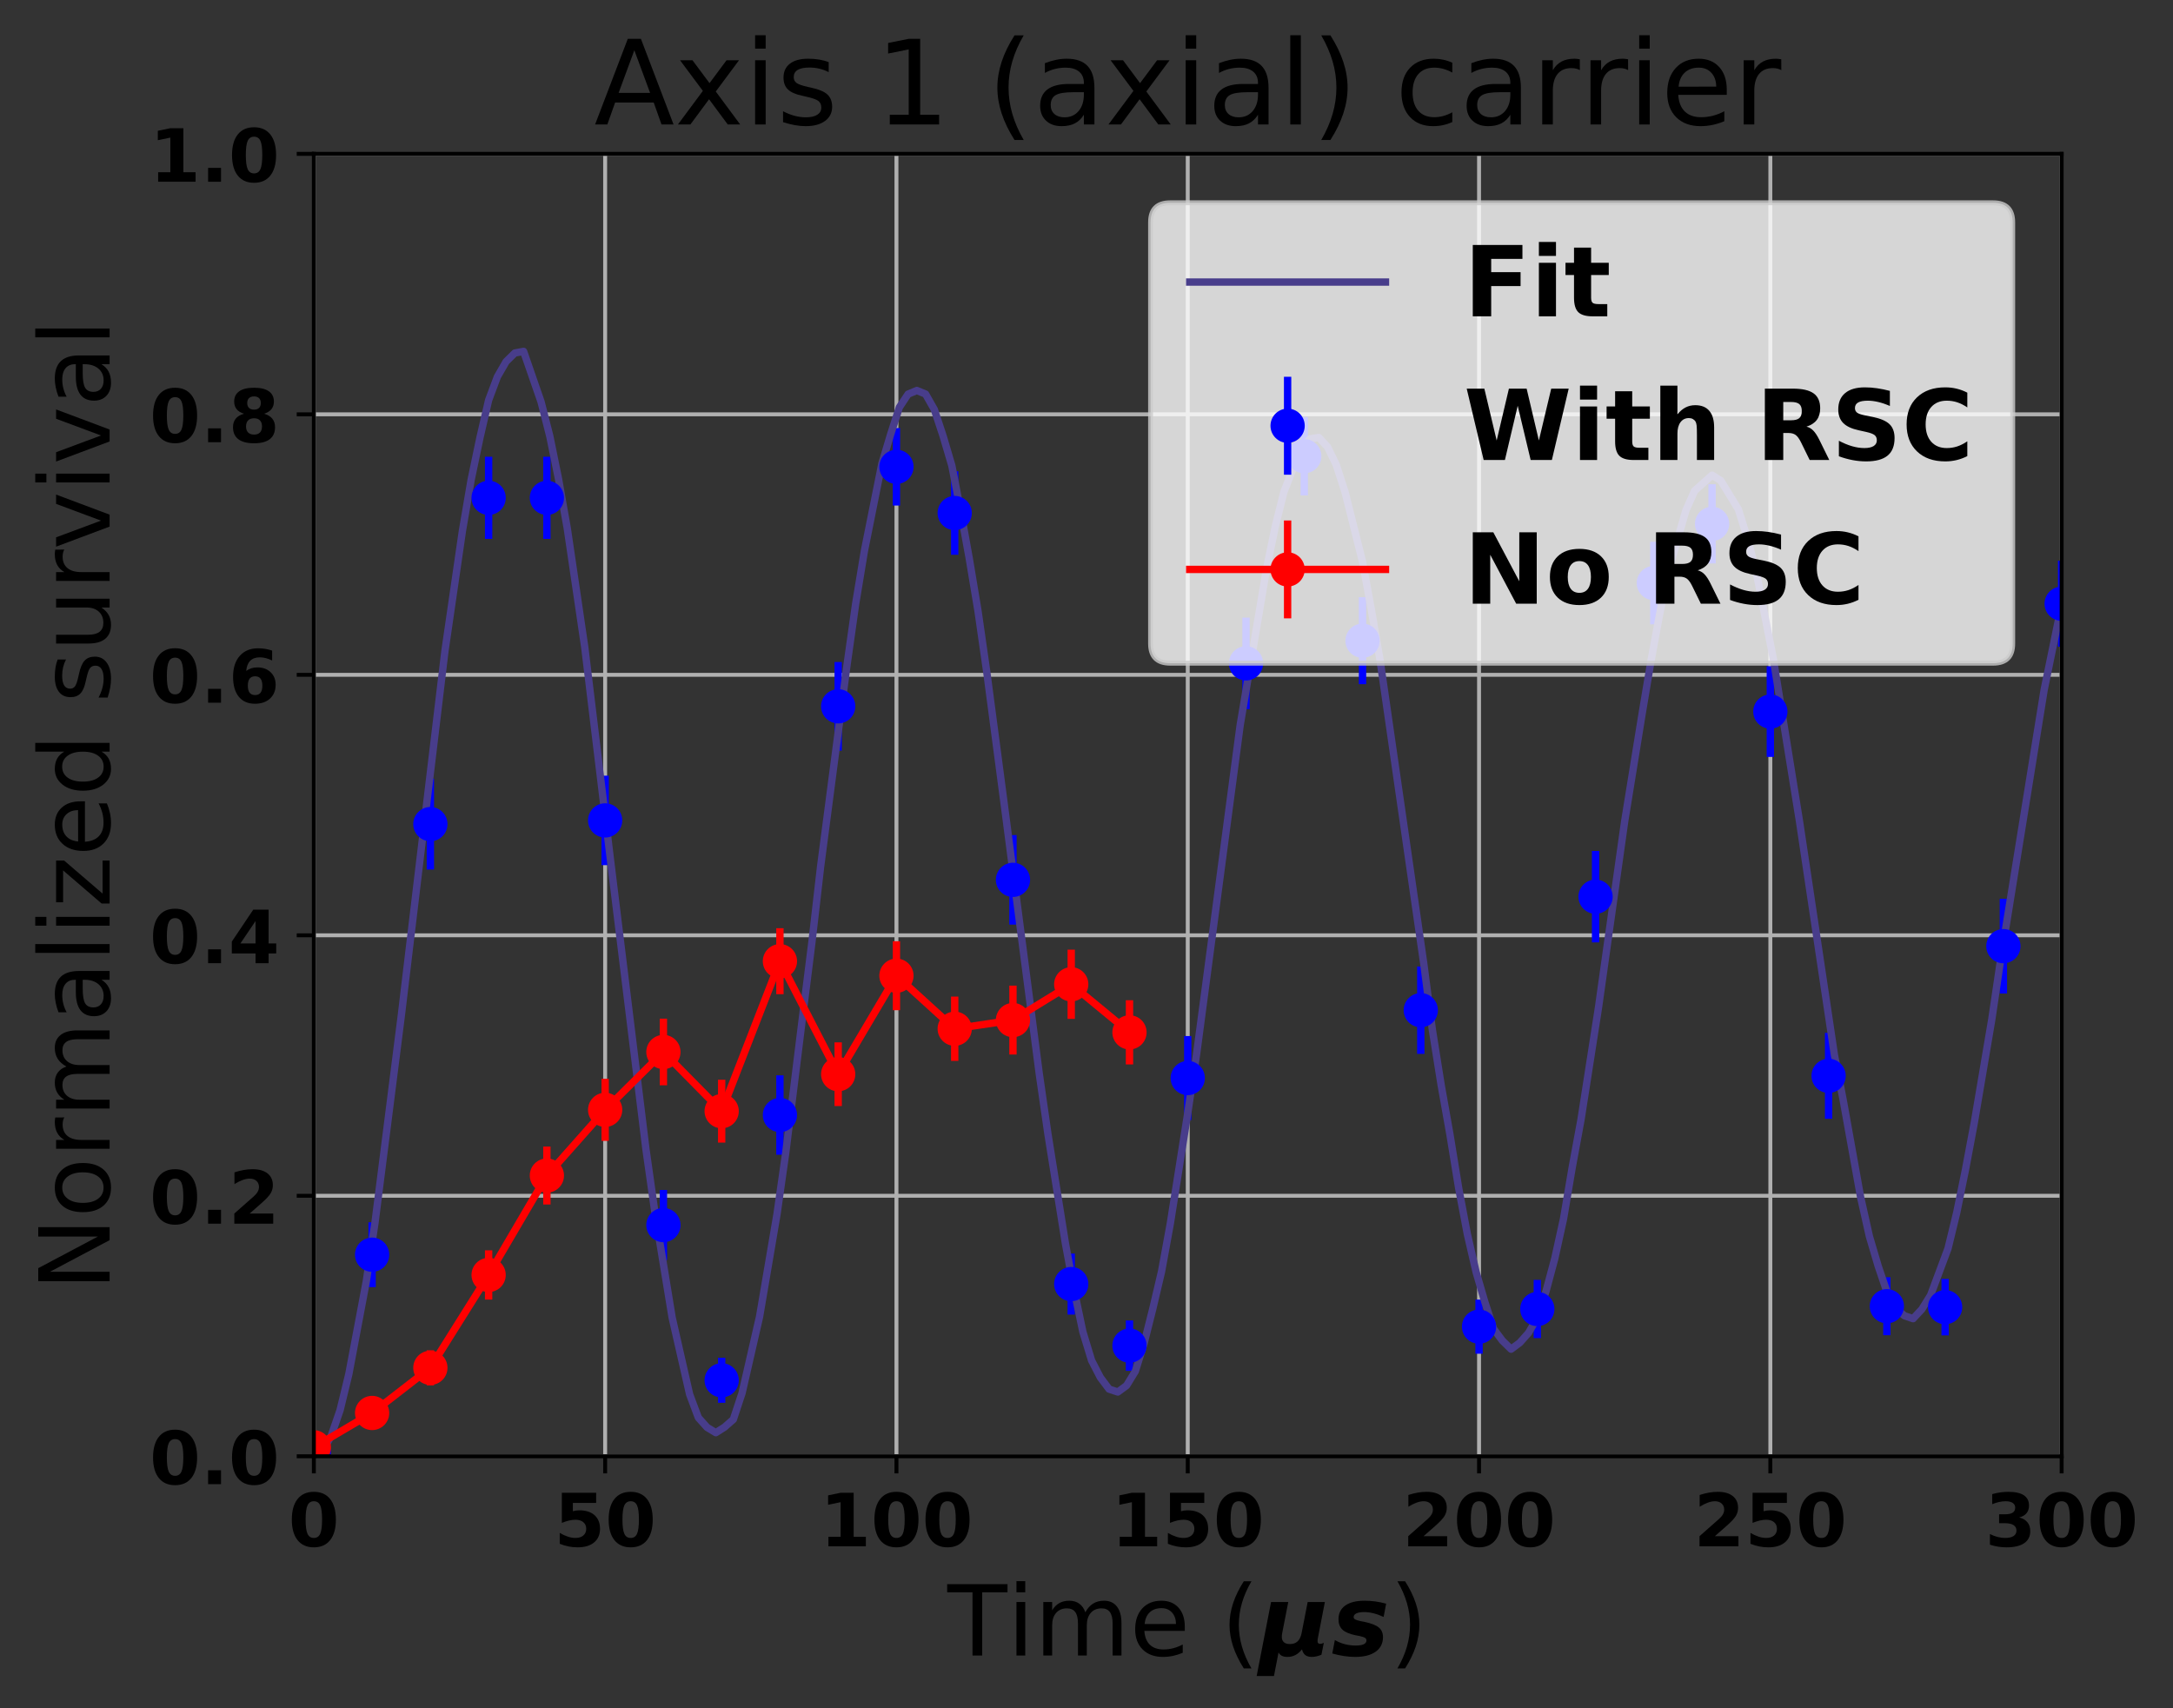 <?xml version="1.0" encoding="utf-8" standalone="no"?>
<!DOCTYPE svg PUBLIC "-//W3C//DTD SVG 1.1//EN"
  "http://www.w3.org/Graphics/SVG/1.1/DTD/svg11.dtd">
<!-- Created with matplotlib (http://matplotlib.org/) -->
<svg height="349pt" version="1.1" viewBox="0 0 444 349" width="444pt" xmlns="http://www.w3.org/2000/svg" xmlns:xlink="http://www.w3.org/1999/xlink">
 <rect x="0" y="0" width="444" height="349" fill="#333333" stroke="none"/>
 <defs>
  <style type="text/css">
*{stroke-linecap:butt;stroke-linejoin:round;}
  </style>
 </defs>
 <g id="figure_1">
  <g id="patch_1">
   <path d="M 0 349.665 
L 444.102 349.665 
L 444.102 0 
L 0 0 
z
" style="fill:none;"/>
  </g>
  <g id="axes_1">
   <g id="patch_2">
    <path d="M 64.127 297.548 
L 421.247 297.548 
L 421.247 31.436 
L 64.127 31.436 
z
" style="fill:none;"/>
   </g>
   <g id="matplotlib.axis_1">
    <g id="xtick_1">
     <g id="line2d_1">
      <path clip-path="url(#p5660cf4dde)" d="M 64.127 297.548 
L 64.127 31.436 
" style="fill:none;stroke:#b0b0b0;stroke-linecap:square;stroke-width:0.8;"/>
     </g>
     <g id="line2d_2">
      <defs>
       <path d="M 0 0 
L 0 3.5 
" id="m4520651c63" style="stroke:#000000;stroke-width:0.8;"/>
      </defs>
      <g>
       <use style="stroke:#000000;stroke-width:0.8;" x="64.127" xlink:href="#m4520651c63" y="297.548"/>
      </g>
     </g>
     <g id="text_1">
      <!-- 0 -->
      <defs>
       <path d="M 46 36.531 
Q 46 50.203 43.438 55.781 
Q 40.875 61.375 34.812 61.375 
Q 28.766 61.375 26.172 55.781 
Q 23.578 50.203 23.578 36.531 
Q 23.578 22.703 26.172 17.031 
Q 28.766 11.375 34.812 11.375 
Q 40.828 11.375 43.406 17.031 
Q 46 22.703 46 36.531 
z
M 64.797 36.375 
Q 64.797 18.266 56.984 8.422 
Q 49.172 -1.422 34.812 -1.422 
Q 20.406 -1.422 12.594 8.422 
Q 4.781 18.266 4.781 36.375 
Q 4.781 54.547 12.594 64.375 
Q 20.406 74.219 34.812 74.219 
Q 49.172 74.219 56.984 64.375 
Q 64.797 54.547 64.797 36.375 
z
" id="DejaVuSans-Bold-30"/>
      </defs>
      <g transform="translate(58.909 315.946)scale(0.15 -0.15)">
       <use xlink:href="#DejaVuSans-Bold-30"/>
      </g>
     </g>
    </g>
    <g id="xtick_2">
     <g id="line2d_3">
      <path clip-path="url(#p5660cf4dde)" d="M 123.647 297.548 
L 123.647 31.436 
" style="fill:none;stroke:#b0b0b0;stroke-linecap:square;stroke-width:0.8;"/>
     </g>
     <g id="line2d_4">
      <g>
       <use style="stroke:#000000;stroke-width:0.8;" x="123.647" xlink:href="#m4520651c63" y="297.548"/>
      </g>
     </g>
     <g id="text_2">
      <!-- 50 -->
      <defs>
       <path d="M 10.594 72.906 
L 57.328 72.906 
L 57.328 59.078 
L 25.594 59.078 
L 25.594 47.797 
Q 27.734 48.391 29.906 48.703 
Q 32.078 49.031 34.422 49.031 
Q 47.75 49.031 55.172 42.359 
Q 62.594 35.688 62.594 23.781 
Q 62.594 11.969 54.516 5.266 
Q 46.438 -1.422 32.078 -1.422 
Q 25.875 -1.422 19.797 -0.219 
Q 13.719 0.984 7.719 3.422 
L 7.719 18.219 
Q 13.672 14.797 19.016 13.078 
Q 24.359 11.375 29.109 11.375 
Q 35.938 11.375 39.859 14.719 
Q 43.797 18.062 43.797 23.781 
Q 43.797 29.547 39.859 32.859 
Q 35.938 36.188 29.109 36.188 
Q 25.047 36.188 20.453 35.125 
Q 15.875 34.078 10.594 31.891 
z
" id="DejaVuSans-Bold-35"/>
      </defs>
      <g transform="translate(113.211 315.946)scale(0.15 -0.15)">
       <use xlink:href="#DejaVuSans-Bold-35"/>
       <use x="69.58" xlink:href="#DejaVuSans-Bold-30"/>
      </g>
     </g>
    </g>
    <g id="xtick_3">
     <g id="line2d_5">
      <path clip-path="url(#p5660cf4dde)" d="M 183.167 297.548 
L 183.167 31.436 
" style="fill:none;stroke:#b0b0b0;stroke-linecap:square;stroke-width:0.8;"/>
     </g>
     <g id="line2d_6">
      <g>
       <use style="stroke:#000000;stroke-width:0.8;" x="183.167" xlink:href="#m4520651c63" y="297.548"/>
      </g>
     </g>
     <g id="text_3">
      <!-- 100 -->
      <defs>
       <path d="M 11.719 12.984 
L 28.328 12.984 
L 28.328 60.109 
L 11.281 56.594 
L 11.281 69.391 
L 28.219 72.906 
L 46.094 72.906 
L 46.094 12.984 
L 62.703 12.984 
L 62.703 0 
L 11.719 0 
z
" id="DejaVuSans-Bold-31"/>
      </defs>
      <g transform="translate(167.512 315.946)scale(0.15 -0.15)">
       <use xlink:href="#DejaVuSans-Bold-31"/>
       <use x="69.58" xlink:href="#DejaVuSans-Bold-30"/>
       <use x="139.16" xlink:href="#DejaVuSans-Bold-30"/>
      </g>
     </g>
    </g>
    <g id="xtick_4">
     <g id="line2d_7">
      <path clip-path="url(#p5660cf4dde)" d="M 242.687 297.548 
L 242.687 31.436 
" style="fill:none;stroke:#b0b0b0;stroke-linecap:square;stroke-width:0.8;"/>
     </g>
     <g id="line2d_8">
      <g>
       <use style="stroke:#000000;stroke-width:0.8;" x="242.687" xlink:href="#m4520651c63" y="297.548"/>
      </g>
     </g>
     <g id="text_4">
      <!-- 150 -->
      <g transform="translate(227.032 315.946)scale(0.15 -0.15)">
       <use xlink:href="#DejaVuSans-Bold-31"/>
       <use x="69.58" xlink:href="#DejaVuSans-Bold-35"/>
       <use x="139.16" xlink:href="#DejaVuSans-Bold-30"/>
      </g>
     </g>
    </g>
    <g id="xtick_5">
     <g id="line2d_9">
      <path clip-path="url(#p5660cf4dde)" d="M 302.207 297.548 
L 302.207 31.436 
" style="fill:none;stroke:#b0b0b0;stroke-linecap:square;stroke-width:0.8;"/>
     </g>
     <g id="line2d_10">
      <g>
       <use style="stroke:#000000;stroke-width:0.8;" x="302.207" xlink:href="#m4520651c63" y="297.548"/>
      </g>
     </g>
     <g id="text_5">
      <!-- 200 -->
      <defs>
       <path d="M 28.812 13.812 
L 60.891 13.812 
L 60.891 0 
L 7.906 0 
L 7.906 13.812 
L 34.516 37.312 
Q 38.094 40.531 39.797 43.609 
Q 41.5 46.688 41.5 50 
Q 41.5 55.125 38.062 58.25 
Q 34.625 61.375 28.906 61.375 
Q 24.516 61.375 19.281 59.5 
Q 14.062 57.625 8.109 53.906 
L 8.109 69.922 
Q 14.453 72.016 20.656 73.109 
Q 26.859 74.219 32.812 74.219 
Q 45.906 74.219 53.156 68.453 
Q 60.406 62.703 60.406 52.391 
Q 60.406 46.438 57.328 41.281 
Q 54.25 36.141 44.391 27.484 
z
" id="DejaVuSans-Bold-32"/>
      </defs>
      <g transform="translate(286.552 315.946)scale(0.15 -0.15)">
       <use xlink:href="#DejaVuSans-Bold-32"/>
       <use x="69.58" xlink:href="#DejaVuSans-Bold-30"/>
       <use x="139.16" xlink:href="#DejaVuSans-Bold-30"/>
      </g>
     </g>
    </g>
    <g id="xtick_6">
     <g id="line2d_11">
      <path clip-path="url(#p5660cf4dde)" d="M 361.727 297.548 
L 361.727 31.436 
" style="fill:none;stroke:#b0b0b0;stroke-linecap:square;stroke-width:0.8;"/>
     </g>
     <g id="line2d_12">
      <g>
       <use style="stroke:#000000;stroke-width:0.8;" x="361.727" xlink:href="#m4520651c63" y="297.548"/>
      </g>
     </g>
     <g id="text_6">
      <!-- 250 -->
      <g transform="translate(346.072 315.946)scale(0.15 -0.15)">
       <use xlink:href="#DejaVuSans-Bold-32"/>
       <use x="69.58" xlink:href="#DejaVuSans-Bold-35"/>
       <use x="139.16" xlink:href="#DejaVuSans-Bold-30"/>
      </g>
     </g>
    </g>
    <g id="xtick_7">
     <g id="line2d_13">
      <path clip-path="url(#p5660cf4dde)" d="M 421.247 297.548 
L 421.247 31.436 
" style="fill:none;stroke:#b0b0b0;stroke-linecap:square;stroke-width:0.8;"/>
     </g>
     <g id="line2d_14">
      <g>
       <use style="stroke:#000000;stroke-width:0.8;" x="421.247" xlink:href="#m4520651c63" y="297.548"/>
      </g>
     </g>
     <g id="text_7">
      <!-- 300 -->
      <defs>
       <path d="M 46.578 39.312 
Q 53.953 37.406 57.781 32.688 
Q 61.625 27.984 61.625 20.703 
Q 61.625 9.859 53.312 4.219 
Q 45.016 -1.422 29.109 -1.422 
Q 23.484 -1.422 17.844 -0.516 
Q 12.203 0.391 6.688 2.203 
L 6.688 16.703 
Q 11.969 14.062 17.156 12.719 
Q 22.359 11.375 27.391 11.375 
Q 34.859 11.375 38.844 13.953 
Q 42.828 16.547 42.828 21.391 
Q 42.828 26.375 38.75 28.938 
Q 34.672 31.5 26.703 31.5 
L 19.188 31.5 
L 19.188 43.609 
L 27.094 43.609 
Q 34.188 43.609 37.641 45.828 
Q 41.109 48.047 41.109 52.594 
Q 41.109 56.781 37.734 59.078 
Q 34.375 61.375 28.219 61.375 
Q 23.688 61.375 19.047 60.344 
Q 14.406 59.328 9.812 57.328 
L 9.812 71.094 
Q 15.375 72.656 20.844 73.438 
Q 26.312 74.219 31.594 74.219 
Q 45.797 74.219 52.844 69.547 
Q 59.906 64.891 59.906 55.516 
Q 59.906 49.125 56.531 45.047 
Q 53.172 40.969 46.578 39.312 
z
" id="DejaVuSans-Bold-33"/>
      </defs>
      <g transform="translate(405.592 315.946)scale(0.15 -0.15)">
       <use xlink:href="#DejaVuSans-Bold-33"/>
       <use x="69.58" xlink:href="#DejaVuSans-Bold-30"/>
       <use x="139.16" xlink:href="#DejaVuSans-Bold-30"/>
      </g>
     </g>
    </g>
    <g id="text_8">
     <!-- Time ($\mu s$) -->
     <defs>
      <path d="M -0.297 72.906 
L 61.375 72.906 
L 61.375 64.594 
L 35.5 64.594 
L 35.5 0 
L 25.594 0 
L 25.594 64.594 
L -0.297 64.594 
z
" id="DejaVuSans-54"/>
      <path d="M 9.422 54.688 
L 18.406 54.688 
L 18.406 0 
L 9.422 0 
z
M 9.422 75.984 
L 18.406 75.984 
L 18.406 64.594 
L 9.422 64.594 
z
" id="DejaVuSans-69"/>
      <path d="M 52 44.188 
Q 55.375 50.25 60.062 53.125 
Q 64.75 56 71.094 56 
Q 79.641 56 84.281 50.016 
Q 88.922 44.047 88.922 33.016 
L 88.922 0 
L 79.891 0 
L 79.891 32.719 
Q 79.891 40.578 77.094 44.375 
Q 74.312 48.188 68.609 48.188 
Q 61.625 48.188 57.562 43.547 
Q 53.516 38.922 53.516 30.906 
L 53.516 0 
L 44.484 0 
L 44.484 32.719 
Q 44.484 40.625 41.703 44.406 
Q 38.922 48.188 33.109 48.188 
Q 26.219 48.188 22.156 43.531 
Q 18.109 38.875 18.109 30.906 
L 18.109 0 
L 9.078 0 
L 9.078 54.688 
L 18.109 54.688 
L 18.109 46.188 
Q 21.188 51.219 25.484 53.609 
Q 29.781 56 35.688 56 
Q 41.656 56 45.828 52.969 
Q 50 49.953 52 44.188 
z
" id="DejaVuSans-6d"/>
      <path d="M 56.203 29.594 
L 56.203 25.203 
L 14.891 25.203 
Q 15.484 15.922 20.484 11.062 
Q 25.484 6.203 34.422 6.203 
Q 39.594 6.203 44.453 7.469 
Q 49.312 8.734 54.109 11.281 
L 54.109 2.781 
Q 49.266 0.734 44.188 -0.344 
Q 39.109 -1.422 33.891 -1.422 
Q 20.797 -1.422 13.156 6.188 
Q 5.516 13.812 5.516 26.812 
Q 5.516 40.234 12.766 48.109 
Q 20.016 56 32.328 56 
Q 43.359 56 49.781 48.891 
Q 56.203 41.797 56.203 29.594 
z
M 47.219 32.234 
Q 47.125 39.594 43.094 43.984 
Q 39.062 48.391 32.422 48.391 
Q 24.906 48.391 20.391 44.141 
Q 15.875 39.891 15.188 32.172 
z
" id="DejaVuSans-65"/>
      <path id="DejaVuSans-20"/>
      <path d="M 31 75.875 
Q 24.469 64.656 21.281 53.656 
Q 18.109 42.672 18.109 31.391 
Q 18.109 20.125 21.312 9.062 
Q 24.516 -2 31 -13.188 
L 23.188 -13.188 
Q 15.875 -1.703 12.234 9.375 
Q 8.594 20.453 8.594 31.391 
Q 8.594 42.281 12.203 53.312 
Q 15.828 64.359 23.188 75.875 
z
" id="DejaVuSans-28"/>
      <path d="M -2.688 -20.906 
L 12.016 54.688 
L 29.594 54.688 
L 23.391 22.906 
Q 23.188 21.875 23.094 20.891 
Q 23 19.922 23 19.094 
Q 23 15.531 25.094 13.625 
Q 27.203 11.719 31.203 11.719 
Q 36.188 11.719 39.109 14.453 
Q 42.047 17.188 43.219 22.906 
L 49.422 54.688 
L 67 54.688 
L 59.906 18.109 
Q 59.719 17.094 59.609 16.234 
Q 59.516 15.375 59.516 14.703 
Q 59.516 13.281 60.172 12.594 
Q 60.844 11.922 62.203 11.922 
Q 63.031 11.922 63.984 12.188 
Q 64.938 12.453 65.922 12.984 
L 63.484 0.781 
Q 60.688 -0.344 58.297 -0.875 
Q 55.906 -1.422 53.719 -1.422 
Q 49.422 -1.422 47 0.438 
Q 44.578 2.297 43.609 6.297 
Q 40.578 2.438 36.891 0.5 
Q 33.203 -1.422 28.906 -1.422 
Q 25.297 -1.422 23.016 -0.266 
Q 20.75 0.875 19.672 3.219 
L 14.984 -20.906 
z
" id="DejaVuSans-BoldOblique-3bc"/>
      <path d="M 56 52.984 
L 53.422 39.406 
Q 48.297 41.844 43.219 43.109 
Q 38.141 44.391 33.594 44.391 
Q 28.422 44.391 25.609 43.047 
Q 22.797 41.703 22.797 39.203 
Q 22.797 37.75 24.359 36.859 
Q 25.922 35.984 30.516 35.016 
L 33.688 34.422 
Q 44.281 32.172 48.531 28.625 
Q 52.781 25.094 52.781 18.797 
Q 52.781 9.281 45.312 3.922 
Q 37.844 -1.422 24.422 -1.422 
Q 18.797 -1.422 12.938 -0.531 
Q 7.078 0.344 0.984 2.094 
L 3.609 15.828 
Q 8.344 13.031 13.734 11.609 
Q 19.141 10.203 24.812 10.203 
Q 30.328 10.203 33.109 11.516 
Q 35.891 12.844 35.891 15.375 
Q 35.891 17.141 34.328 18.109 
Q 32.766 19.094 27.875 20.125 
L 24.703 20.703 
Q 15.328 22.656 11.328 26.469 
Q 7.328 30.281 7.328 37.016 
Q 7.328 46.141 14.234 51.062 
Q 21.141 56 33.984 56 
Q 39.594 56 45.031 55.25 
Q 50.484 54.5 56 52.984 
z
" id="DejaVuSans-BoldOblique-73"/>
      <path d="M 8.016 75.875 
L 15.828 75.875 
Q 23.141 64.359 26.781 53.312 
Q 30.422 42.281 30.422 31.391 
Q 30.422 20.453 26.781 9.375 
Q 23.141 -1.703 15.828 -13.188 
L 8.016 -13.188 
Q 14.5 -2 17.703 9.062 
Q 20.906 20.125 20.906 31.391 
Q 20.906 42.672 17.703 53.656 
Q 14.5 64.656 8.016 75.875 
z
" id="DejaVuSans-29"/>
     </defs>
     <g transform="translate(193.587 338.265)scale(0.2 -0.2)">
      <use transform="translate(0 0.016)" xlink:href="#DejaVuSans-54"/>
      <use transform="translate(61.084 0.016)" xlink:href="#DejaVuSans-69"/>
      <use transform="translate(88.867 0.016)" xlink:href="#DejaVuSans-6d"/>
      <use transform="translate(186.279 0.016)" xlink:href="#DejaVuSans-65"/>
      <use transform="translate(247.803 0.016)" xlink:href="#DejaVuSans-20"/>
      <use transform="translate(279.59 0.016)" xlink:href="#DejaVuSans-28"/>
      <use transform="translate(318.604 0.016)" xlink:href="#DejaVuSans-BoldOblique-3bc"/>
      <use transform="translate(392.188 0.016)" xlink:href="#DejaVuSans-BoldOblique-73"/>
      <use transform="translate(451.709 0.016)" xlink:href="#DejaVuSans-29"/>
     </g>
    </g>
   </g>
   <g id="matplotlib.axis_2">
    <g id="ytick_1">
     <g id="line2d_15">
      <path clip-path="url(#p5660cf4dde)" d="M 64.127 297.548 
L 421.247 297.548 
" style="fill:none;stroke:#b0b0b0;stroke-linecap:square;stroke-width:0.8;"/>
     </g>
     <g id="line2d_16">
      <defs>
       <path d="M 0 0 
L -3.5 0 
" id="m934feb48ba" style="stroke:#000000;stroke-width:0.8;"/>
      </defs>
      <g>
       <use style="stroke:#000000;stroke-width:0.8;" x="64.127" xlink:href="#m934feb48ba" y="297.548"/>
      </g>
     </g>
     <g id="text_9">
      <!-- 0.0 -->
      <defs>
       <path d="M 10.203 18.891 
L 27.781 18.891 
L 27.781 0 
L 10.203 0 
z
" id="DejaVuSans-Bold-2e"/>
      </defs>
      <g transform="translate(30.556 303.247)scale(0.15 -0.15)">
       <use xlink:href="#DejaVuSans-Bold-30"/>
       <use x="69.58" xlink:href="#DejaVuSans-Bold-2e"/>
       <use x="107.568" xlink:href="#DejaVuSans-Bold-30"/>
      </g>
     </g>
    </g>
    <g id="ytick_2">
     <g id="line2d_17">
      <path clip-path="url(#p5660cf4dde)" d="M 64.127 244.326 
L 421.247 244.326 
" style="fill:none;stroke:#b0b0b0;stroke-linecap:square;stroke-width:0.8;"/>
     </g>
     <g id="line2d_18">
      <g>
       <use style="stroke:#000000;stroke-width:0.8;" x="64.127" xlink:href="#m934feb48ba" y="244.326"/>
      </g>
     </g>
     <g id="text_10">
      <!-- 0.2 -->
      <g transform="translate(30.556 250.025)scale(0.15 -0.15)">
       <use xlink:href="#DejaVuSans-Bold-30"/>
       <use x="69.58" xlink:href="#DejaVuSans-Bold-2e"/>
       <use x="107.568" xlink:href="#DejaVuSans-Bold-32"/>
      </g>
     </g>
    </g>
    <g id="ytick_3">
     <g id="line2d_19">
      <path clip-path="url(#p5660cf4dde)" d="M 64.127 191.103 
L 421.247 191.103 
" style="fill:none;stroke:#b0b0b0;stroke-linecap:square;stroke-width:0.8;"/>
     </g>
     <g id="line2d_20">
      <g>
       <use style="stroke:#000000;stroke-width:0.8;" x="64.127" xlink:href="#m934feb48ba" y="191.103"/>
      </g>
     </g>
     <g id="text_11">
      <!-- 0.4 -->
      <defs>
       <path d="M 36.812 57.422 
L 16.219 26.906 
L 36.812 26.906 
z
M 33.688 72.906 
L 54.594 72.906 
L 54.594 26.906 
L 64.984 26.906 
L 64.984 13.281 
L 54.594 13.281 
L 54.594 0 
L 36.812 0 
L 36.812 13.281 
L 4.5 13.281 
L 4.5 29.391 
z
" id="DejaVuSans-Bold-34"/>
      </defs>
      <g transform="translate(30.556 196.802)scale(0.15 -0.15)">
       <use xlink:href="#DejaVuSans-Bold-30"/>
       <use x="69.58" xlink:href="#DejaVuSans-Bold-2e"/>
       <use x="107.568" xlink:href="#DejaVuSans-Bold-34"/>
      </g>
     </g>
    </g>
    <g id="ytick_4">
     <g id="line2d_21">
      <path clip-path="url(#p5660cf4dde)" d="M 64.127 137.881 
L 421.247 137.881 
" style="fill:none;stroke:#b0b0b0;stroke-linecap:square;stroke-width:0.8;"/>
     </g>
     <g id="line2d_22">
      <g>
       <use style="stroke:#000000;stroke-width:0.8;" x="64.127" xlink:href="#m934feb48ba" y="137.881"/>
      </g>
     </g>
     <g id="text_12">
      <!-- 0.6 -->
      <defs>
       <path d="M 36.188 35.984 
Q 31.25 35.984 28.781 32.781 
Q 26.312 29.594 26.312 23.188 
Q 26.312 16.797 28.781 13.594 
Q 31.25 10.406 36.188 10.406 
Q 41.156 10.406 43.625 13.594 
Q 46.094 16.797 46.094 23.188 
Q 46.094 29.594 43.625 32.781 
Q 41.156 35.984 36.188 35.984 
z
M 59.422 71 
L 59.422 57.516 
Q 54.781 59.719 50.672 60.766 
Q 46.578 61.812 42.672 61.812 
Q 34.281 61.812 29.594 57.141 
Q 24.906 52.484 24.125 43.312 
Q 27.344 45.703 31.094 46.891 
Q 34.859 48.094 39.312 48.094 
Q 50.484 48.094 57.344 41.547 
Q 64.203 35.016 64.203 24.422 
Q 64.203 12.703 56.531 5.641 
Q 48.875 -1.422 35.984 -1.422 
Q 21.781 -1.422 13.984 8.172 
Q 6.203 17.781 6.203 35.406 
Q 6.203 53.469 15.312 63.797 
Q 24.422 74.125 40.281 74.125 
Q 45.312 74.125 50.047 73.344 
Q 54.781 72.562 59.422 71 
z
" id="DejaVuSans-Bold-36"/>
      </defs>
      <g transform="translate(30.556 143.58)scale(0.15 -0.15)">
       <use xlink:href="#DejaVuSans-Bold-30"/>
       <use x="69.58" xlink:href="#DejaVuSans-Bold-2e"/>
       <use x="107.568" xlink:href="#DejaVuSans-Bold-36"/>
      </g>
     </g>
    </g>
    <g id="ytick_5">
     <g id="line2d_23">
      <path clip-path="url(#p5660cf4dde)" d="M 64.127 84.659 
L 421.247 84.659 
" style="fill:none;stroke:#b0b0b0;stroke-linecap:square;stroke-width:0.8;"/>
     </g>
     <g id="line2d_24">
      <g>
       <use style="stroke:#000000;stroke-width:0.8;" x="64.127" xlink:href="#m934feb48ba" y="84.659"/>
      </g>
     </g>
     <g id="text_13">
      <!-- 0.8 -->
      <defs>
       <path d="M 34.812 32.625 
Q 29.547 32.625 26.703 29.734 
Q 23.875 26.859 23.875 21.484 
Q 23.875 16.109 26.703 13.25 
Q 29.547 10.406 34.812 10.406 
Q 40.047 10.406 42.828 13.25 
Q 45.609 16.109 45.609 21.484 
Q 45.609 26.906 42.828 29.766 
Q 40.047 32.625 34.812 32.625 
z
M 21.094 38.812 
Q 14.453 40.828 11.078 44.969 
Q 7.719 49.125 7.719 55.328 
Q 7.719 64.547 14.594 69.375 
Q 21.484 74.219 34.812 74.219 
Q 48.047 74.219 54.922 69.406 
Q 61.812 64.594 61.812 55.328 
Q 61.812 49.125 58.422 44.969 
Q 55.031 40.828 48.391 38.812 
Q 55.812 36.766 59.594 32.156 
Q 63.375 27.547 63.375 20.516 
Q 63.375 9.672 56.172 4.125 
Q 48.969 -1.422 34.812 -1.422 
Q 20.609 -1.422 13.359 4.125 
Q 6.109 9.672 6.109 20.516 
Q 6.109 27.547 9.891 32.156 
Q 13.672 36.766 21.094 38.812 
z
M 25.484 53.422 
Q 25.484 49.078 27.906 46.734 
Q 30.328 44.391 34.812 44.391 
Q 39.203 44.391 41.594 46.734 
Q 44 49.078 44 53.422 
Q 44 57.766 41.594 60.078 
Q 39.203 62.406 34.812 62.406 
Q 30.328 62.406 27.906 60.062 
Q 25.484 57.719 25.484 53.422 
z
" id="DejaVuSans-Bold-38"/>
      </defs>
      <g transform="translate(30.556 90.357)scale(0.15 -0.15)">
       <use xlink:href="#DejaVuSans-Bold-30"/>
       <use x="69.58" xlink:href="#DejaVuSans-Bold-2e"/>
       <use x="107.568" xlink:href="#DejaVuSans-Bold-38"/>
      </g>
     </g>
    </g>
    <g id="ytick_6">
     <g id="line2d_25">
      <path clip-path="url(#p5660cf4dde)" d="M 64.127 31.436 
L 421.247 31.436 
" style="fill:none;stroke:#b0b0b0;stroke-linecap:square;stroke-width:0.8;"/>
     </g>
     <g id="line2d_26">
      <g>
       <use style="stroke:#000000;stroke-width:0.8;" x="64.127" xlink:href="#m934feb48ba" y="31.436"/>
      </g>
     </g>
     <g id="text_14">
      <!-- 1.0 -->
      <g transform="translate(30.556 37.135)scale(0.15 -0.15)">
       <use xlink:href="#DejaVuSans-Bold-31"/>
       <use x="69.58" xlink:href="#DejaVuSans-Bold-2e"/>
       <use x="107.568" xlink:href="#DejaVuSans-Bold-30"/>
      </g>
     </g>
    </g>
    <g id="text_15">
     <!-- Normalized survival -->
     <defs>
      <path d="M 9.812 72.906 
L 23.094 72.906 
L 55.422 11.922 
L 55.422 72.906 
L 64.984 72.906 
L 64.984 0 
L 51.703 0 
L 19.391 60.984 
L 19.391 0 
L 9.812 0 
z
" id="DejaVuSans-4e"/>
      <path d="M 30.609 48.391 
Q 23.391 48.391 19.188 42.75 
Q 14.984 37.109 14.984 27.297 
Q 14.984 17.484 19.156 11.844 
Q 23.344 6.203 30.609 6.203 
Q 37.797 6.203 41.984 11.859 
Q 46.188 17.531 46.188 27.297 
Q 46.188 37.016 41.984 42.703 
Q 37.797 48.391 30.609 48.391 
z
M 30.609 56 
Q 42.328 56 49.016 48.375 
Q 55.719 40.766 55.719 27.297 
Q 55.719 13.875 49.016 6.219 
Q 42.328 -1.422 30.609 -1.422 
Q 18.844 -1.422 12.172 6.219 
Q 5.516 13.875 5.516 27.297 
Q 5.516 40.766 12.172 48.375 
Q 18.844 56 30.609 56 
z
" id="DejaVuSans-6f"/>
      <path d="M 41.109 46.297 
Q 39.594 47.172 37.812 47.578 
Q 36.031 48 33.891 48 
Q 26.266 48 22.188 43.047 
Q 18.109 38.094 18.109 28.812 
L 18.109 0 
L 9.078 0 
L 9.078 54.688 
L 18.109 54.688 
L 18.109 46.188 
Q 20.953 51.172 25.484 53.578 
Q 30.031 56 36.531 56 
Q 37.453 56 38.578 55.875 
Q 39.703 55.766 41.062 55.516 
z
" id="DejaVuSans-72"/>
      <path d="M 34.281 27.484 
Q 23.391 27.484 19.188 25 
Q 14.984 22.516 14.984 16.5 
Q 14.984 11.719 18.141 8.906 
Q 21.297 6.109 26.703 6.109 
Q 34.188 6.109 38.703 11.406 
Q 43.219 16.703 43.219 25.484 
L 43.219 27.484 
z
M 52.203 31.203 
L 52.203 0 
L 43.219 0 
L 43.219 8.297 
Q 40.141 3.328 35.547 0.953 
Q 30.953 -1.422 24.312 -1.422 
Q 15.922 -1.422 10.953 3.297 
Q 6 8.016 6 15.922 
Q 6 25.141 12.172 29.828 
Q 18.359 34.516 30.609 34.516 
L 43.219 34.516 
L 43.219 35.406 
Q 43.219 41.609 39.141 45 
Q 35.062 48.391 27.688 48.391 
Q 23 48.391 18.547 47.266 
Q 14.109 46.141 10.016 43.891 
L 10.016 52.203 
Q 14.938 54.109 19.578 55.047 
Q 24.219 56 28.609 56 
Q 40.484 56 46.344 49.844 
Q 52.203 43.703 52.203 31.203 
z
" id="DejaVuSans-61"/>
      <path d="M 9.422 75.984 
L 18.406 75.984 
L 18.406 0 
L 9.422 0 
z
" id="DejaVuSans-6c"/>
      <path d="M 5.516 54.688 
L 48.188 54.688 
L 48.188 46.484 
L 14.406 7.172 
L 48.188 7.172 
L 48.188 0 
L 4.297 0 
L 4.297 8.203 
L 38.094 47.516 
L 5.516 47.516 
z
" id="DejaVuSans-7a"/>
      <path d="M 45.406 46.391 
L 45.406 75.984 
L 54.391 75.984 
L 54.391 0 
L 45.406 0 
L 45.406 8.203 
Q 42.578 3.328 38.25 0.953 
Q 33.938 -1.422 27.875 -1.422 
Q 17.969 -1.422 11.734 6.484 
Q 5.516 14.406 5.516 27.297 
Q 5.516 40.188 11.734 48.094 
Q 17.969 56 27.875 56 
Q 33.938 56 38.25 53.625 
Q 42.578 51.266 45.406 46.391 
z
M 14.797 27.297 
Q 14.797 17.391 18.875 11.75 
Q 22.953 6.109 30.078 6.109 
Q 37.203 6.109 41.297 11.75 
Q 45.406 17.391 45.406 27.297 
Q 45.406 37.203 41.297 42.844 
Q 37.203 48.484 30.078 48.484 
Q 22.953 48.484 18.875 42.844 
Q 14.797 37.203 14.797 27.297 
z
" id="DejaVuSans-64"/>
      <path d="M 44.281 53.078 
L 44.281 44.578 
Q 40.484 46.531 36.375 47.5 
Q 32.281 48.484 27.875 48.484 
Q 21.188 48.484 17.844 46.438 
Q 14.5 44.391 14.5 40.281 
Q 14.5 37.156 16.891 35.375 
Q 19.281 33.594 26.516 31.984 
L 29.594 31.297 
Q 39.156 29.25 43.188 25.516 
Q 47.219 21.781 47.219 15.094 
Q 47.219 7.469 41.188 3.016 
Q 35.156 -1.422 24.609 -1.422 
Q 20.219 -1.422 15.453 -0.562 
Q 10.688 0.297 5.422 2 
L 5.422 11.281 
Q 10.406 8.688 15.234 7.391 
Q 20.062 6.109 24.812 6.109 
Q 31.156 6.109 34.562 8.281 
Q 37.984 10.453 37.984 14.406 
Q 37.984 18.062 35.516 20.016 
Q 33.062 21.969 24.703 23.781 
L 21.578 24.516 
Q 13.234 26.266 9.516 29.906 
Q 5.812 33.547 5.812 39.891 
Q 5.812 47.609 11.281 51.797 
Q 16.75 56 26.812 56 
Q 31.781 56 36.172 55.266 
Q 40.578 54.547 44.281 53.078 
z
" id="DejaVuSans-73"/>
      <path d="M 8.5 21.578 
L 8.5 54.688 
L 17.484 54.688 
L 17.484 21.922 
Q 17.484 14.156 20.5 10.266 
Q 23.531 6.391 29.594 6.391 
Q 36.859 6.391 41.078 11.031 
Q 45.312 15.672 45.312 23.688 
L 45.312 54.688 
L 54.297 54.688 
L 54.297 0 
L 45.312 0 
L 45.312 8.406 
Q 42.047 3.422 37.719 1 
Q 33.406 -1.422 27.688 -1.422 
Q 18.266 -1.422 13.375 4.438 
Q 8.5 10.297 8.5 21.578 
z
M 31.109 56 
z
" id="DejaVuSans-75"/>
      <path d="M 2.984 54.688 
L 12.5 54.688 
L 29.594 8.797 
L 46.688 54.688 
L 56.203 54.688 
L 35.688 0 
L 23.484 0 
z
" id="DejaVuSans-76"/>
     </defs>
     <g transform="translate(22.397 263.734)rotate(-90)scale(0.2 -0.2)">
      <use xlink:href="#DejaVuSans-4e"/>
      <use x="74.805" xlink:href="#DejaVuSans-6f"/>
      <use x="135.986" xlink:href="#DejaVuSans-72"/>
      <use x="177.084" xlink:href="#DejaVuSans-6d"/>
      <use x="274.496" xlink:href="#DejaVuSans-61"/>
      <use x="335.775" xlink:href="#DejaVuSans-6c"/>
      <use x="363.559" xlink:href="#DejaVuSans-69"/>
      <use x="391.342" xlink:href="#DejaVuSans-7a"/>
      <use x="443.832" xlink:href="#DejaVuSans-65"/>
      <use x="505.355" xlink:href="#DejaVuSans-64"/>
      <use x="568.832" xlink:href="#DejaVuSans-20"/>
      <use x="600.619" xlink:href="#DejaVuSans-73"/>
      <use x="652.719" xlink:href="#DejaVuSans-75"/>
      <use x="716.098" xlink:href="#DejaVuSans-72"/>
      <use x="757.211" xlink:href="#DejaVuSans-76"/>
      <use x="816.391" xlink:href="#DejaVuSans-69"/>
      <use x="844.174" xlink:href="#DejaVuSans-76"/>
      <use x="903.354" xlink:href="#DejaVuSans-61"/>
      <use x="964.633" xlink:href="#DejaVuSans-6c"/>
     </g>
    </g>
   </g>
   <g id="LineCollection_1">
    <path clip-path="url(#p5660cf4dde)" d="M 64.127 297.548 
L 64.127 296.211 
" style="fill:none;stroke:#0000ff;stroke-width:1.5;"/>
    <path clip-path="url(#p5660cf4dde)" d="M 76.031 262.991 
L 76.031 249.737 
" style="fill:none;stroke:#0000ff;stroke-width:1.5;"/>
    <path clip-path="url(#p5660cf4dde)" d="M 87.935 177.676 
L 87.935 159.098 
" style="fill:none;stroke:#0000ff;stroke-width:1.5;"/>
    <path clip-path="url(#p5660cf4dde)" d="M 99.839 110.112 
L 99.839 93.322 
" style="fill:none;stroke:#0000ff;stroke-width:1.5;"/>
    <path clip-path="url(#p5660cf4dde)" d="M 111.743 110.112 
L 111.743 93.322 
" style="fill:none;stroke:#0000ff;stroke-width:1.5;"/>
    <path clip-path="url(#p5660cf4dde)" d="M 123.647 176.766 
L 123.647 158.495 
" style="fill:none;stroke:#0000ff;stroke-width:1.5;"/>
    <path clip-path="url(#p5660cf4dde)" d="M 135.551 257.49 
L 135.551 243.136 
" style="fill:none;stroke:#0000ff;stroke-width:1.5;"/>
    <path clip-path="url(#p5660cf4dde)" d="M 147.455 286.627 
L 147.455 277.423 
" style="fill:none;stroke:#0000ff;stroke-width:1.5;"/>
    <path clip-path="url(#p5660cf4dde)" d="M 159.359 235.93 
L 159.359 219.714 
" style="fill:none;stroke:#0000ff;stroke-width:1.5;"/>
    <path clip-path="url(#p5660cf4dde)" d="M 171.263 153.367 
L 171.263 135.26 
" style="fill:none;stroke:#0000ff;stroke-width:1.5;"/>
    <path clip-path="url(#p5660cf4dde)" d="M 183.167 103.295 
L 183.167 87.466 
" style="fill:none;stroke:#0000ff;stroke-width:1.5;"/>
    <path clip-path="url(#p5660cf4dde)" d="M 195.071 113.356 
L 195.071 96.29 
" style="fill:none;stroke:#0000ff;stroke-width:1.5;"/>
    <path clip-path="url(#p5660cf4dde)" d="M 206.975 188.914 
L 206.975 170.629 
" style="fill:none;stroke:#0000ff;stroke-width:1.5;"/>
    <path clip-path="url(#p5660cf4dde)" d="M 218.879 268.597 
L 218.879 256.133 
" style="fill:none;stroke:#0000ff;stroke-width:1.5;"/>
    <path clip-path="url(#p5660cf4dde)" d="M 230.783 280.083 
L 230.783 269.8 
" style="fill:none;stroke:#0000ff;stroke-width:1.5;"/>
    <path clip-path="url(#p5660cf4dde)" d="M 242.687 228.849 
L 242.687 211.688 
" style="fill:none;stroke:#0000ff;stroke-width:1.5;"/>
    <path clip-path="url(#p5660cf4dde)" d="M 254.591 144.884 
L 254.591 126.19 
" style="fill:none;stroke:#0000ff;stroke-width:1.5;"/>
    <path clip-path="url(#p5660cf4dde)" d="M 266.495 101.229 
L 266.495 85.195 
" style="fill:none;stroke:#0000ff;stroke-width:1.5;"/>
    <path clip-path="url(#p5660cf4dde)" d="M 278.399 139.795 
L 278.399 122.028 
" style="fill:none;stroke:#0000ff;stroke-width:1.5;"/>
    <path clip-path="url(#p5660cf4dde)" d="M 290.303 215.332 
L 290.303 197.478 
" style="fill:none;stroke:#0000ff;stroke-width:1.5;"/>
    <path clip-path="url(#p5660cf4dde)" d="M 302.207 276.592 
L 302.207 265.54 
" style="fill:none;stroke:#0000ff;stroke-width:1.5;"/>
    <path clip-path="url(#p5660cf4dde)" d="M 314.111 273.411 
L 314.111 261.509 
" style="fill:none;stroke:#0000ff;stroke-width:1.5;"/>
    <path clip-path="url(#p5660cf4dde)" d="M 326.015 192.551 
L 326.015 173.876 
" style="fill:none;stroke:#0000ff;stroke-width:1.5;"/>
    <path clip-path="url(#p5660cf4dde)" d="M 337.919 127.563 
L 337.919 110.702 
" style="fill:none;stroke:#0000ff;stroke-width:1.5;"/>
    <path clip-path="url(#p5660cf4dde)" d="M 349.823 115.123 
L 349.823 98.949 
" style="fill:none;stroke:#0000ff;stroke-width:1.5;"/>
    <path clip-path="url(#p5660cf4dde)" d="M 361.727 154.654 
L 361.727 136.126 
" style="fill:none;stroke:#0000ff;stroke-width:1.5;"/>
    <path clip-path="url(#p5660cf4dde)" d="M 373.631 228.59 
L 373.631 211.041 
" style="fill:none;stroke:#0000ff;stroke-width:1.5;"/>
    <path clip-path="url(#p5660cf4dde)" d="M 385.535 272.82 
L 385.535 260.966 
" style="fill:none;stroke:#0000ff;stroke-width:1.5;"/>
    <path clip-path="url(#p5660cf4dde)" d="M 397.439 272.854 
L 397.439 261.31 
" style="fill:none;stroke:#0000ff;stroke-width:1.5;"/>
    <path clip-path="url(#p5660cf4dde)" d="M 409.343 203.002 
L 409.343 183.641 
" style="fill:none;stroke:#0000ff;stroke-width:1.5;"/>
    <path clip-path="url(#p5660cf4dde)" d="M 421.247 132.147 
L 421.247 114.562 
" style="fill:none;stroke:#0000ff;stroke-width:1.5;"/>
   </g>
   <g id="LineCollection_2">
    <path clip-path="url(#p5660cf4dde)" d="M 64.127 296.812 
L 64.127 294.619 
" style="fill:none;stroke:#ff0000;stroke-width:1.5;"/>
    <path clip-path="url(#p5660cf4dde)" d="M 76.031 291.243 
L 76.031 286.164 
" style="fill:none;stroke:#ff0000;stroke-width:1.5;"/>
    <path clip-path="url(#p5660cf4dde)" d="M 87.935 283.058 
L 87.935 275.89 
" style="fill:none;stroke:#ff0000;stroke-width:1.5;"/>
    <path clip-path="url(#p5660cf4dde)" d="M 99.839 265.532 
L 99.839 255.467 
" style="fill:none;stroke:#ff0000;stroke-width:1.5;"/>
    <path clip-path="url(#p5660cf4dde)" d="M 111.743 246.111 
L 111.743 234.268 
" style="fill:none;stroke:#ff0000;stroke-width:1.5;"/>
    <path clip-path="url(#p5660cf4dde)" d="M 123.647 233.103 
L 123.647 220.428 
" style="fill:none;stroke:#ff0000;stroke-width:1.5;"/>
    <path clip-path="url(#p5660cf4dde)" d="M 135.551 221.754 
L 135.551 208.141 
" style="fill:none;stroke:#ff0000;stroke-width:1.5;"/>
    <path clip-path="url(#p5660cf4dde)" d="M 147.455 233.46 
L 147.455 220.613 
" style="fill:none;stroke:#ff0000;stroke-width:1.5;"/>
    <path clip-path="url(#p5660cf4dde)" d="M 159.359 203.139 
L 159.359 189.654 
" style="fill:none;stroke:#ff0000;stroke-width:1.5;"/>
    <path clip-path="url(#p5660cf4dde)" d="M 171.263 225.995 
L 171.263 212.972 
" style="fill:none;stroke:#ff0000;stroke-width:1.5;"/>
    <path clip-path="url(#p5660cf4dde)" d="M 183.167 206.406 
L 183.167 192.313 
" style="fill:none;stroke:#ff0000;stroke-width:1.5;"/>
    <path clip-path="url(#p5660cf4dde)" d="M 195.071 216.771 
L 195.071 203.62 
" style="fill:none;stroke:#ff0000;stroke-width:1.5;"/>
    <path clip-path="url(#p5660cf4dde)" d="M 206.975 215.467 
L 206.975 201.384 
" style="fill:none;stroke:#ff0000;stroke-width:1.5;"/>
    <path clip-path="url(#p5660cf4dde)" d="M 218.879 208.186 
L 218.879 194.04 
" style="fill:none;stroke:#ff0000;stroke-width:1.5;"/>
    <path clip-path="url(#p5660cf4dde)" d="M 230.783 217.494 
L 230.783 204.372 
" style="fill:none;stroke:#ff0000;stroke-width:1.5;"/>
   </g>
   <g id="line2d_27">
    <path clip-path="url(#p5660cf4dde)" d="M 64.127 297.108 
L 65.913 296.577 
L 67.699 293.303 
L 69.484 288.136 
L 71.27 280.781 
L 74.841 261.829 
L 76.627 249.769 
L 81.983 207.627 
L 90.911 133.031 
L 94.483 108.479 
L 96.268 98.02 
L 98.054 89.49 
L 99.839 81.76 
L 101.625 76.989 
L 103.411 73.882 
L 105.196 72.125 
L 106.982 71.793 
L 110.553 82.102 
L 112.339 89.129 
L 114.124 97.881 
L 115.91 107.974 
L 119.481 132.252 
L 124.838 176.542 
L 131.98 234.786 
L 133.766 247.403 
L 137.337 269.213 
L 140.908 284.899 
L 142.694 289.662 
L 144.479 291.653 
L 146.265 292.732 
L 148.051 291.594 
L 149.836 290.025 
L 151.622 284.637 
L 155.193 269.058 
L 158.764 248.072 
L 160.55 235.511 
L 164.121 206.66 
L 165.907 192.414 
L 167.692 176.89 
L 173.049 136.001 
L 174.835 123.353 
L 176.62 112.568 
L 180.191 94.728 
L 181.977 88.765 
L 183.763 83.226 
L 185.548 80.525 
L 187.334 79.783 
L 189.119 80.516 
L 190.905 83.662 
L 192.691 89.067 
L 194.476 95.108 
L 196.262 104.265 
L 198.047 114.126 
L 199.833 124.848 
L 201.619 137.294 
L 205.19 164.33 
L 212.332 219.281 
L 214.118 231.699 
L 217.689 254.048 
L 219.475 263.645 
L 221.26 272.128 
L 223.046 277.992 
L 224.831 281.448 
L 226.617 283.83 
L 228.403 284.418 
L 230.188 283.105 
L 231.974 280.187 
L 233.759 274.503 
L 235.545 267.41 
L 237.331 259.819 
L 239.116 250.057 
L 242.687 227.441 
L 244.473 215.524 
L 253.401 148.14 
L 258.758 116.36 
L 260.543 107.716 
L 262.329 100.53 
L 265.9 91.4 
L 267.686 89.674 
L 269.471 89.386 
L 271.257 91.322 
L 273.043 95.002 
L 274.828 100.538 
L 278.399 114.772 
L 280.185 124.479 
L 281.971 134.82 
L 290.899 196.806 
L 292.684 210.512 
L 294.47 221.73 
L 296.255 231.769 
L 298.041 242.746 
L 299.827 252.214 
L 301.612 259.929 
L 303.398 266.044 
L 305.183 271.515 
L 306.969 273.918 
L 308.755 275.67 
L 310.54 274.338 
L 312.326 272.331 
L 314.111 269.221 
L 315.897 263.806 
L 317.683 257.141 
L 319.468 249.041 
L 321.254 238.464 
L 323.039 228.769 
L 326.611 205.873 
L 331.967 167.792 
L 335.539 145.766 
L 337.324 135.132 
L 339.11 125.461 
L 340.895 116.749 
L 344.467 104.309 
L 346.252 100.287 
L 349.823 97.087 
L 351.609 98.207 
L 355.18 104.041 
L 356.966 109.72 
L 358.751 116.411 
L 362.323 134.55 
L 367.679 167.778 
L 374.822 215.575 
L 376.607 224.756 
L 380.179 244.653 
L 381.964 252.609 
L 383.75 258.656 
L 385.535 263.92 
L 387.321 267.24 
L 389.107 268.833 
L 390.892 269.436 
L 392.678 267.519 
L 394.463 264.658 
L 398.035 255.087 
L 399.82 247.719 
L 401.606 238.949 
L 403.391 229.435 
L 406.963 208.36 
L 408.748 196.309 
L 417.676 140.935 
L 421.247 123.506 
L 421.247 123.506 
" style="fill:none;stroke:#483d8b;stroke-linecap:square;stroke-width:1.5;"/>
   </g>
   <g id="line2d_28">
    <defs>
     <path d="M 0 3 
C 0.796 3 1.559 2.684 2.121 2.121 
C 2.684 1.559 3 0.796 3 0 
C 3 -0.796 2.684 -1.559 2.121 -2.121 
C 1.559 -2.684 0.796 -3 0 -3 
C -0.796 -3 -1.559 -2.684 -2.121 -2.121 
C -2.684 -1.559 -3 -0.796 -3 0 
C -3 0.796 -2.684 1.559 -2.121 2.121 
C -1.559 2.684 -0.796 3 0 3 
z
" id="m54a4146a7b" style="stroke:#0000ff;"/>
    </defs>
    <g clip-path="url(#p5660cf4dde)">
     <use style="fill:#0000ff;stroke:#0000ff;" x="64.127" xlink:href="#m54a4146a7b" y="296.88"/>
     <use style="fill:#0000ff;stroke:#0000ff;" x="76.031" xlink:href="#m54a4146a7b" y="256.364"/>
     <use style="fill:#0000ff;stroke:#0000ff;" x="87.935" xlink:href="#m54a4146a7b" y="168.387"/>
     <use style="fill:#0000ff;stroke:#0000ff;" x="99.839" xlink:href="#m54a4146a7b" y="101.717"/>
     <use style="fill:#0000ff;stroke:#0000ff;" x="111.743" xlink:href="#m54a4146a7b" y="101.717"/>
     <use style="fill:#0000ff;stroke:#0000ff;" x="123.647" xlink:href="#m54a4146a7b" y="167.63"/>
     <use style="fill:#0000ff;stroke:#0000ff;" x="135.551" xlink:href="#m54a4146a7b" y="250.313"/>
     <use style="fill:#0000ff;stroke:#0000ff;" x="147.455" xlink:href="#m54a4146a7b" y="282.025"/>
     <use style="fill:#0000ff;stroke:#0000ff;" x="159.359" xlink:href="#m54a4146a7b" y="227.822"/>
     <use style="fill:#0000ff;stroke:#0000ff;" x="171.263" xlink:href="#m54a4146a7b" y="144.313"/>
     <use style="fill:#0000ff;stroke:#0000ff;" x="183.167" xlink:href="#m54a4146a7b" y="95.381"/>
     <use style="fill:#0000ff;stroke:#0000ff;" x="195.071" xlink:href="#m54a4146a7b" y="104.823"/>
     <use style="fill:#0000ff;stroke:#0000ff;" x="206.975" xlink:href="#m54a4146a7b" y="179.771"/>
     <use style="fill:#0000ff;stroke:#0000ff;" x="218.879" xlink:href="#m54a4146a7b" y="262.365"/>
     <use style="fill:#0000ff;stroke:#0000ff;" x="230.783" xlink:href="#m54a4146a7b" y="274.942"/>
     <use style="fill:#0000ff;stroke:#0000ff;" x="242.687" xlink:href="#m54a4146a7b" y="220.268"/>
     <use style="fill:#0000ff;stroke:#0000ff;" x="254.591" xlink:href="#m54a4146a7b" y="135.537"/>
     <use style="fill:#0000ff;stroke:#0000ff;" x="266.495" xlink:href="#m54a4146a7b" y="93.212"/>
     <use style="fill:#0000ff;stroke:#0000ff;" x="278.399" xlink:href="#m54a4146a7b" y="130.911"/>
     <use style="fill:#0000ff;stroke:#0000ff;" x="290.303" xlink:href="#m54a4146a7b" y="206.405"/>
     <use style="fill:#0000ff;stroke:#0000ff;" x="302.207" xlink:href="#m54a4146a7b" y="271.066"/>
     <use style="fill:#0000ff;stroke:#0000ff;" x="314.111" xlink:href="#m54a4146a7b" y="267.46"/>
     <use style="fill:#0000ff;stroke:#0000ff;" x="326.015" xlink:href="#m54a4146a7b" y="183.214"/>
     <use style="fill:#0000ff;stroke:#0000ff;" x="337.919" xlink:href="#m54a4146a7b" y="119.132"/>
     <use style="fill:#0000ff;stroke:#0000ff;" x="349.823" xlink:href="#m54a4146a7b" y="107.036"/>
     <use style="fill:#0000ff;stroke:#0000ff;" x="361.727" xlink:href="#m54a4146a7b" y="145.39"/>
     <use style="fill:#0000ff;stroke:#0000ff;" x="373.631" xlink:href="#m54a4146a7b" y="219.816"/>
     <use style="fill:#0000ff;stroke:#0000ff;" x="385.535" xlink:href="#m54a4146a7b" y="266.893"/>
     <use style="fill:#0000ff;stroke:#0000ff;" x="397.439" xlink:href="#m54a4146a7b" y="267.082"/>
     <use style="fill:#0000ff;stroke:#0000ff;" x="409.343" xlink:href="#m54a4146a7b" y="193.321"/>
     <use style="fill:#0000ff;stroke:#0000ff;" x="421.247" xlink:href="#m54a4146a7b" y="123.354"/>
    </g>
   </g>
   <g id="line2d_29">
    <path clip-path="url(#p5660cf4dde)" d="M 64.127 295.716 
L 76.031 288.703 
L 87.935 279.474 
L 99.839 260.5 
L 111.743 240.19 
L 123.647 226.766 
L 135.551 214.948 
L 147.455 227.037 
L 159.359 196.397 
L 171.263 219.484 
L 183.167 199.359 
L 195.071 210.196 
L 206.975 208.426 
L 218.879 201.113 
L 230.783 210.933 
" style="fill:none;stroke:#ff0000;stroke-linecap:square;stroke-width:1.5;"/>
    <defs>
     <path d="M 0 3 
C 0.796 3 1.559 2.684 2.121 2.121 
C 2.684 1.559 3 0.796 3 0 
C 3 -0.796 2.684 -1.559 2.121 -2.121 
C 1.559 -2.684 0.796 -3 0 -3 
C -0.796 -3 -1.559 -2.684 -2.121 -2.121 
C -2.684 -1.559 -3 -0.796 -3 0 
C -3 0.796 -2.684 1.559 -2.121 2.121 
C -1.559 2.684 -0.796 3 0 3 
z
" id="m8d50e8881c" style="stroke:#ff0000;"/>
    </defs>
    <g clip-path="url(#p5660cf4dde)">
     <use style="fill:#ff0000;stroke:#ff0000;" x="64.127" xlink:href="#m8d50e8881c" y="295.716"/>
     <use style="fill:#ff0000;stroke:#ff0000;" x="76.031" xlink:href="#m8d50e8881c" y="288.703"/>
     <use style="fill:#ff0000;stroke:#ff0000;" x="87.935" xlink:href="#m8d50e8881c" y="279.474"/>
     <use style="fill:#ff0000;stroke:#ff0000;" x="99.839" xlink:href="#m8d50e8881c" y="260.5"/>
     <use style="fill:#ff0000;stroke:#ff0000;" x="111.743" xlink:href="#m8d50e8881c" y="240.19"/>
     <use style="fill:#ff0000;stroke:#ff0000;" x="123.647" xlink:href="#m8d50e8881c" y="226.766"/>
     <use style="fill:#ff0000;stroke:#ff0000;" x="135.551" xlink:href="#m8d50e8881c" y="214.948"/>
     <use style="fill:#ff0000;stroke:#ff0000;" x="147.455" xlink:href="#m8d50e8881c" y="227.037"/>
     <use style="fill:#ff0000;stroke:#ff0000;" x="159.359" xlink:href="#m8d50e8881c" y="196.397"/>
     <use style="fill:#ff0000;stroke:#ff0000;" x="171.263" xlink:href="#m8d50e8881c" y="219.484"/>
     <use style="fill:#ff0000;stroke:#ff0000;" x="183.167" xlink:href="#m8d50e8881c" y="199.359"/>
     <use style="fill:#ff0000;stroke:#ff0000;" x="195.071" xlink:href="#m8d50e8881c" y="210.196"/>
     <use style="fill:#ff0000;stroke:#ff0000;" x="206.975" xlink:href="#m8d50e8881c" y="208.426"/>
     <use style="fill:#ff0000;stroke:#ff0000;" x="218.879" xlink:href="#m8d50e8881c" y="201.113"/>
     <use style="fill:#ff0000;stroke:#ff0000;" x="230.783" xlink:href="#m8d50e8881c" y="210.933"/>
    </g>
   </g>
   <g id="patch_3">
    <path d="M 64.127 297.548 
L 64.127 31.436 
" style="fill:none;stroke:#000000;stroke-linecap:square;stroke-linejoin:miter;stroke-width:0.8;"/>
   </g>
   <g id="patch_4">
    <path d="M 421.247 297.548 
L 421.247 31.436 
" style="fill:none;stroke:#000000;stroke-linecap:square;stroke-linejoin:miter;stroke-width:0.8;"/>
   </g>
   <g id="patch_5">
    <path d="M 64.127 297.548 
L 421.247 297.548 
" style="fill:none;stroke:#000000;stroke-linecap:square;stroke-linejoin:miter;stroke-width:0.8;"/>
   </g>
   <g id="patch_6">
    <path d="M 64.127 31.436 
L 421.247 31.436 
" style="fill:none;stroke:#000000;stroke-linecap:square;stroke-linejoin:miter;stroke-width:0.8;"/>
   </g>
   <g id="text_16">
    <!-- Axis 1 (axial) carrier -->
    <defs>
     <path d="M 34.188 63.188 
L 20.797 26.906 
L 47.609 26.906 
z
M 28.609 72.906 
L 39.797 72.906 
L 67.578 0 
L 57.328 0 
L 50.688 18.703 
L 17.828 18.703 
L 11.188 0 
L 0.781 0 
z
" id="DejaVuSans-41"/>
     <path d="M 54.891 54.688 
L 35.109 28.078 
L 55.906 0 
L 45.312 0 
L 29.391 21.484 
L 13.484 0 
L 2.875 0 
L 24.125 28.609 
L 4.688 54.688 
L 15.281 54.688 
L 29.781 35.203 
L 44.281 54.688 
z
" id="DejaVuSans-78"/>
     <path d="M 12.406 8.297 
L 28.516 8.297 
L 28.516 63.922 
L 10.984 60.406 
L 10.984 69.391 
L 28.422 72.906 
L 38.281 72.906 
L 38.281 8.297 
L 54.391 8.297 
L 54.391 0 
L 12.406 0 
z
" id="DejaVuSans-31"/>
     <path d="M 48.781 52.594 
L 48.781 44.188 
Q 44.969 46.297 41.141 47.344 
Q 37.312 48.391 33.406 48.391 
Q 24.656 48.391 19.812 42.844 
Q 14.984 37.312 14.984 27.297 
Q 14.984 17.281 19.812 11.734 
Q 24.656 6.203 33.406 6.203 
Q 37.312 6.203 41.141 7.25 
Q 44.969 8.297 48.781 10.406 
L 48.781 2.094 
Q 45.016 0.344 40.984 -0.531 
Q 36.969 -1.422 32.422 -1.422 
Q 20.062 -1.422 12.781 6.344 
Q 5.516 14.109 5.516 27.297 
Q 5.516 40.672 12.859 48.328 
Q 20.219 56 33.016 56 
Q 37.156 56 41.109 55.141 
Q 45.062 54.297 48.781 52.594 
z
" id="DejaVuSans-63"/>
    </defs>
    <g transform="translate(121.407 25.436)scale(0.24 -0.24)">
     <use xlink:href="#DejaVuSans-41"/>
     <use x="68.408" xlink:href="#DejaVuSans-78"/>
     <use x="127.588" xlink:href="#DejaVuSans-69"/>
     <use x="155.371" xlink:href="#DejaVuSans-73"/>
     <use x="207.471" xlink:href="#DejaVuSans-20"/>
     <use x="239.258" xlink:href="#DejaVuSans-31"/>
     <use x="302.881" xlink:href="#DejaVuSans-20"/>
     <use x="334.668" xlink:href="#DejaVuSans-28"/>
     <use x="373.682" xlink:href="#DejaVuSans-61"/>
     <use x="434.961" xlink:href="#DejaVuSans-78"/>
     <use x="494.141" xlink:href="#DejaVuSans-69"/>
     <use x="521.924" xlink:href="#DejaVuSans-61"/>
     <use x="583.203" xlink:href="#DejaVuSans-6c"/>
     <use x="610.986" xlink:href="#DejaVuSans-29"/>
     <use x="650" xlink:href="#DejaVuSans-20"/>
     <use x="681.787" xlink:href="#DejaVuSans-63"/>
     <use x="736.768" xlink:href="#DejaVuSans-61"/>
     <use x="798.047" xlink:href="#DejaVuSans-72"/>
     <use x="839.145" xlink:href="#DejaVuSans-72"/>
     <use x="880.258" xlink:href="#DejaVuSans-69"/>
     <use x="908.041" xlink:href="#DejaVuSans-65"/>
     <use x="969.564" xlink:href="#DejaVuSans-72"/>
    </g>
   </g>
   <g id="legend_1">
    <g id="patch_7">
     <path d="M 239.091 135.505 
L 407.247 135.505 
Q 411.247 135.505 411.247 131.505 
L 411.247 45.436 
Q 411.247 41.436 407.247 41.436 
L 239.091 41.436 
Q 235.091 41.436 235.091 45.436 
L 235.091 131.505 
Q 235.091 135.505 239.091 135.505 
z
" style="fill:#ffffff;opacity:0.8;stroke:#cccccc;stroke-linejoin:miter;"/>
    </g>
    <g id="line2d_30">
     <path d="M 243.091 57.633 
L 283.091 57.633 
" style="fill:none;stroke:#483d8b;stroke-linecap:square;stroke-width:1.5;"/>
    </g>
    <g id="line2d_31"/>
    <g id="text_17">
     <!-- Fit -->
     <defs>
      <path d="M 9.188 72.906 
L 59.906 72.906 
L 59.906 58.688 
L 27.984 58.688 
L 27.984 45.125 
L 58.016 45.125 
L 58.016 30.906 
L 27.984 30.906 
L 27.984 0 
L 9.188 0 
z
" id="DejaVuSans-Bold-46"/>
      <path d="M 8.406 54.688 
L 25.875 54.688 
L 25.875 0 
L 8.406 0 
z
M 8.406 75.984 
L 25.875 75.984 
L 25.875 61.719 
L 8.406 61.719 
z
" id="DejaVuSans-Bold-69"/>
      <path d="M 27.484 70.219 
L 27.484 54.688 
L 45.516 54.688 
L 45.516 42.188 
L 27.484 42.188 
L 27.484 19 
Q 27.484 15.188 29 13.844 
Q 30.516 12.5 35.016 12.5 
L 44 12.5 
L 44 0 
L 29 0 
Q 18.656 0 14.328 4.312 
Q 10.016 8.641 10.016 19 
L 10.016 42.188 
L 1.312 42.188 
L 1.312 54.688 
L 10.016 54.688 
L 10.016 70.219 
z
" id="DejaVuSans-Bold-74"/>
     </defs>
     <g transform="translate(299.091 64.633)scale(0.2 -0.2)">
      <use xlink:href="#DejaVuSans-Bold-46"/>
      <use x="68.311" xlink:href="#DejaVuSans-Bold-69"/>
      <use x="102.588" xlink:href="#DejaVuSans-Bold-74"/>
     </g>
    </g>
    <g id="LineCollection_3">
     <path d="M 263.091 96.989 
L 263.091 76.989 
" style="fill:none;stroke:#0000ff;stroke-width:1.5;"/>
    </g>
    <g id="line2d_32"/>
    <g id="line2d_33">
     <g>
      <use style="fill:#0000ff;stroke:#0000ff;" x="263.091" xlink:href="#m54a4146a7b" y="86.989"/>
     </g>
    </g>
    <g id="text_18">
     <!-- With RSC -->
     <defs>
      <path d="M 2.984 72.906 
L 21 72.906 
L 33.594 19.922 
L 46.094 72.906 
L 64.203 72.906 
L 76.703 19.922 
L 89.312 72.906 
L 107.172 72.906 
L 89.984 0 
L 68.312 0 
L 55.078 55.422 
L 42 0 
L 20.312 0 
z
" id="DejaVuSans-Bold-57"/>
      <path d="M 63.375 33.297 
L 63.375 0 
L 45.797 0 
L 45.797 5.422 
L 45.797 25.391 
Q 45.797 32.562 45.484 35.25 
Q 45.172 37.938 44.391 39.203 
Q 43.359 40.922 41.594 41.875 
Q 39.844 42.828 37.594 42.828 
Q 32.125 42.828 29 38.594 
Q 25.875 34.375 25.875 26.906 
L 25.875 0 
L 8.406 0 
L 8.406 75.984 
L 25.875 75.984 
L 25.875 46.688 
Q 29.828 51.469 34.266 53.734 
Q 38.719 56 44.094 56 
Q 53.562 56 58.469 50.188 
Q 63.375 44.391 63.375 33.297 
z
" id="DejaVuSans-Bold-68"/>
      <path id="DejaVuSans-Bold-20"/>
      <path d="M 35.891 40.578 
Q 41.797 40.578 44.359 42.766 
Q 46.922 44.969 46.922 50 
Q 46.922 54.984 44.359 57.125 
Q 41.797 59.281 35.891 59.281 
L 27.984 59.281 
L 27.984 40.578 
z
M 27.984 27.594 
L 27.984 0 
L 9.188 0 
L 9.188 72.906 
L 37.891 72.906 
Q 52.297 72.906 59 68.062 
Q 65.719 63.234 65.719 52.781 
Q 65.719 45.562 62.219 40.922 
Q 58.734 36.281 51.703 34.078 
Q 55.562 33.203 58.609 30.094 
Q 61.672 27 64.797 20.703 
L 75 0 
L 54.984 0 
L 46.094 18.109 
Q 43.406 23.578 40.641 25.578 
Q 37.891 27.594 33.297 27.594 
z
" id="DejaVuSans-Bold-52"/>
      <path d="M 59.906 70.609 
L 59.906 55.172 
Q 53.906 57.859 48.188 59.219 
Q 42.484 60.594 37.406 60.594 
Q 30.672 60.594 27.438 58.734 
Q 24.219 56.891 24.219 52.984 
Q 24.219 50.047 26.391 48.406 
Q 28.562 46.781 34.281 45.609 
L 42.281 44 
Q 54.438 41.547 59.562 36.562 
Q 64.703 31.594 64.703 22.406 
Q 64.703 10.359 57.547 4.469 
Q 50.391 -1.422 35.688 -1.422 
Q 28.766 -1.422 21.781 -0.094 
Q 14.797 1.219 7.812 3.812 
L 7.812 19.672 
Q 14.797 15.969 21.312 14.078 
Q 27.828 12.203 33.891 12.203 
Q 40.047 12.203 43.312 14.25 
Q 46.578 16.312 46.578 20.125 
Q 46.578 23.531 44.359 25.391 
Q 42.141 27.25 35.5 28.719 
L 28.219 30.328 
Q 17.281 32.672 12.219 37.797 
Q 7.172 42.922 7.172 51.609 
Q 7.172 62.5 14.203 68.359 
Q 21.234 74.219 34.422 74.219 
Q 40.438 74.219 46.781 73.312 
Q 53.125 72.406 59.906 70.609 
z
" id="DejaVuSans-Bold-53"/>
      <path d="M 67 4 
Q 61.812 1.312 56.203 -0.047 
Q 50.594 -1.422 44.484 -1.422 
Q 26.266 -1.422 15.625 8.766 
Q 4.984 18.953 4.984 36.375 
Q 4.984 53.859 15.625 64.031 
Q 26.266 74.219 44.484 74.219 
Q 50.594 74.219 56.203 72.844 
Q 61.812 71.484 67 68.797 
L 67 53.719 
Q 61.766 57.281 56.688 58.938 
Q 51.609 60.594 46 60.594 
Q 35.938 60.594 30.172 54.141 
Q 24.422 47.703 24.422 36.375 
Q 24.422 25.094 30.172 18.641 
Q 35.938 12.203 46 12.203 
Q 51.609 12.203 56.688 13.859 
Q 61.766 15.531 67 19.094 
z
" id="DejaVuSans-Bold-43"/>
     </defs>
     <g transform="translate(299.091 93.989)scale(0.2 -0.2)">
      <use xlink:href="#DejaVuSans-Bold-57"/>
      <use x="110.303" xlink:href="#DejaVuSans-Bold-69"/>
      <use x="144.58" xlink:href="#DejaVuSans-Bold-74"/>
      <use x="192.383" xlink:href="#DejaVuSans-Bold-68"/>
      <use x="263.574" xlink:href="#DejaVuSans-Bold-20"/>
      <use x="298.389" xlink:href="#DejaVuSans-Bold-52"/>
      <use x="375.391" xlink:href="#DejaVuSans-Bold-53"/>
      <use x="447.412" xlink:href="#DejaVuSans-Bold-43"/>
     </g>
    </g>
    <g id="LineCollection_4">
     <path d="M 263.091 126.346 
L 263.091 106.346 
" style="fill:none;stroke:#ff0000;stroke-width:1.5;"/>
    </g>
    <g id="line2d_34">
     <path d="M 243.091 116.346 
L 283.091 116.346 
" style="fill:none;stroke:#ff0000;stroke-linecap:square;stroke-width:1.5;"/>
    </g>
    <g id="line2d_35">
     <g>
      <use style="fill:#ff0000;stroke:#ff0000;" x="263.091" xlink:href="#m8d50e8881c" y="116.346"/>
     </g>
    </g>
    <g id="text_19">
     <!-- No RSC -->
     <defs>
      <path d="M 9.188 72.906 
L 30.172 72.906 
L 56.688 22.906 
L 56.688 72.906 
L 74.516 72.906 
L 74.516 0 
L 53.516 0 
L 27 50 
L 27 0 
L 9.188 0 
z
" id="DejaVuSans-Bold-4e"/>
      <path d="M 34.422 43.5 
Q 28.609 43.5 25.562 39.328 
Q 22.516 35.156 22.516 27.297 
Q 22.516 19.438 25.562 15.25 
Q 28.609 11.078 34.422 11.078 
Q 40.141 11.078 43.156 15.25 
Q 46.188 19.438 46.188 27.297 
Q 46.188 35.156 43.156 39.328 
Q 40.141 43.5 34.422 43.5 
z
M 34.422 56 
Q 48.531 56 56.469 48.375 
Q 64.406 40.766 64.406 27.297 
Q 64.406 13.812 56.469 6.188 
Q 48.531 -1.422 34.422 -1.422 
Q 20.266 -1.422 12.281 6.188 
Q 4.297 13.812 4.297 27.297 
Q 4.297 40.766 12.281 48.375 
Q 20.266 56 34.422 56 
z
" id="DejaVuSans-Bold-6f"/>
     </defs>
     <g transform="translate(299.091 123.346)scale(0.2 -0.2)">
      <use xlink:href="#DejaVuSans-Bold-4e"/>
      <use x="83.691" xlink:href="#DejaVuSans-Bold-6f"/>
      <use x="152.393" xlink:href="#DejaVuSans-Bold-20"/>
      <use x="187.207" xlink:href="#DejaVuSans-Bold-52"/>
      <use x="264.209" xlink:href="#DejaVuSans-Bold-53"/>
      <use x="336.23" xlink:href="#DejaVuSans-Bold-43"/>
     </g>
    </g>
   </g>
  </g>
 </g>
 <defs>
  <clipPath id="p5660cf4dde">
   <rect height="266.112" width="357.12" x="64.127" y="31.436"/>
  </clipPath>
 </defs>
</svg>
